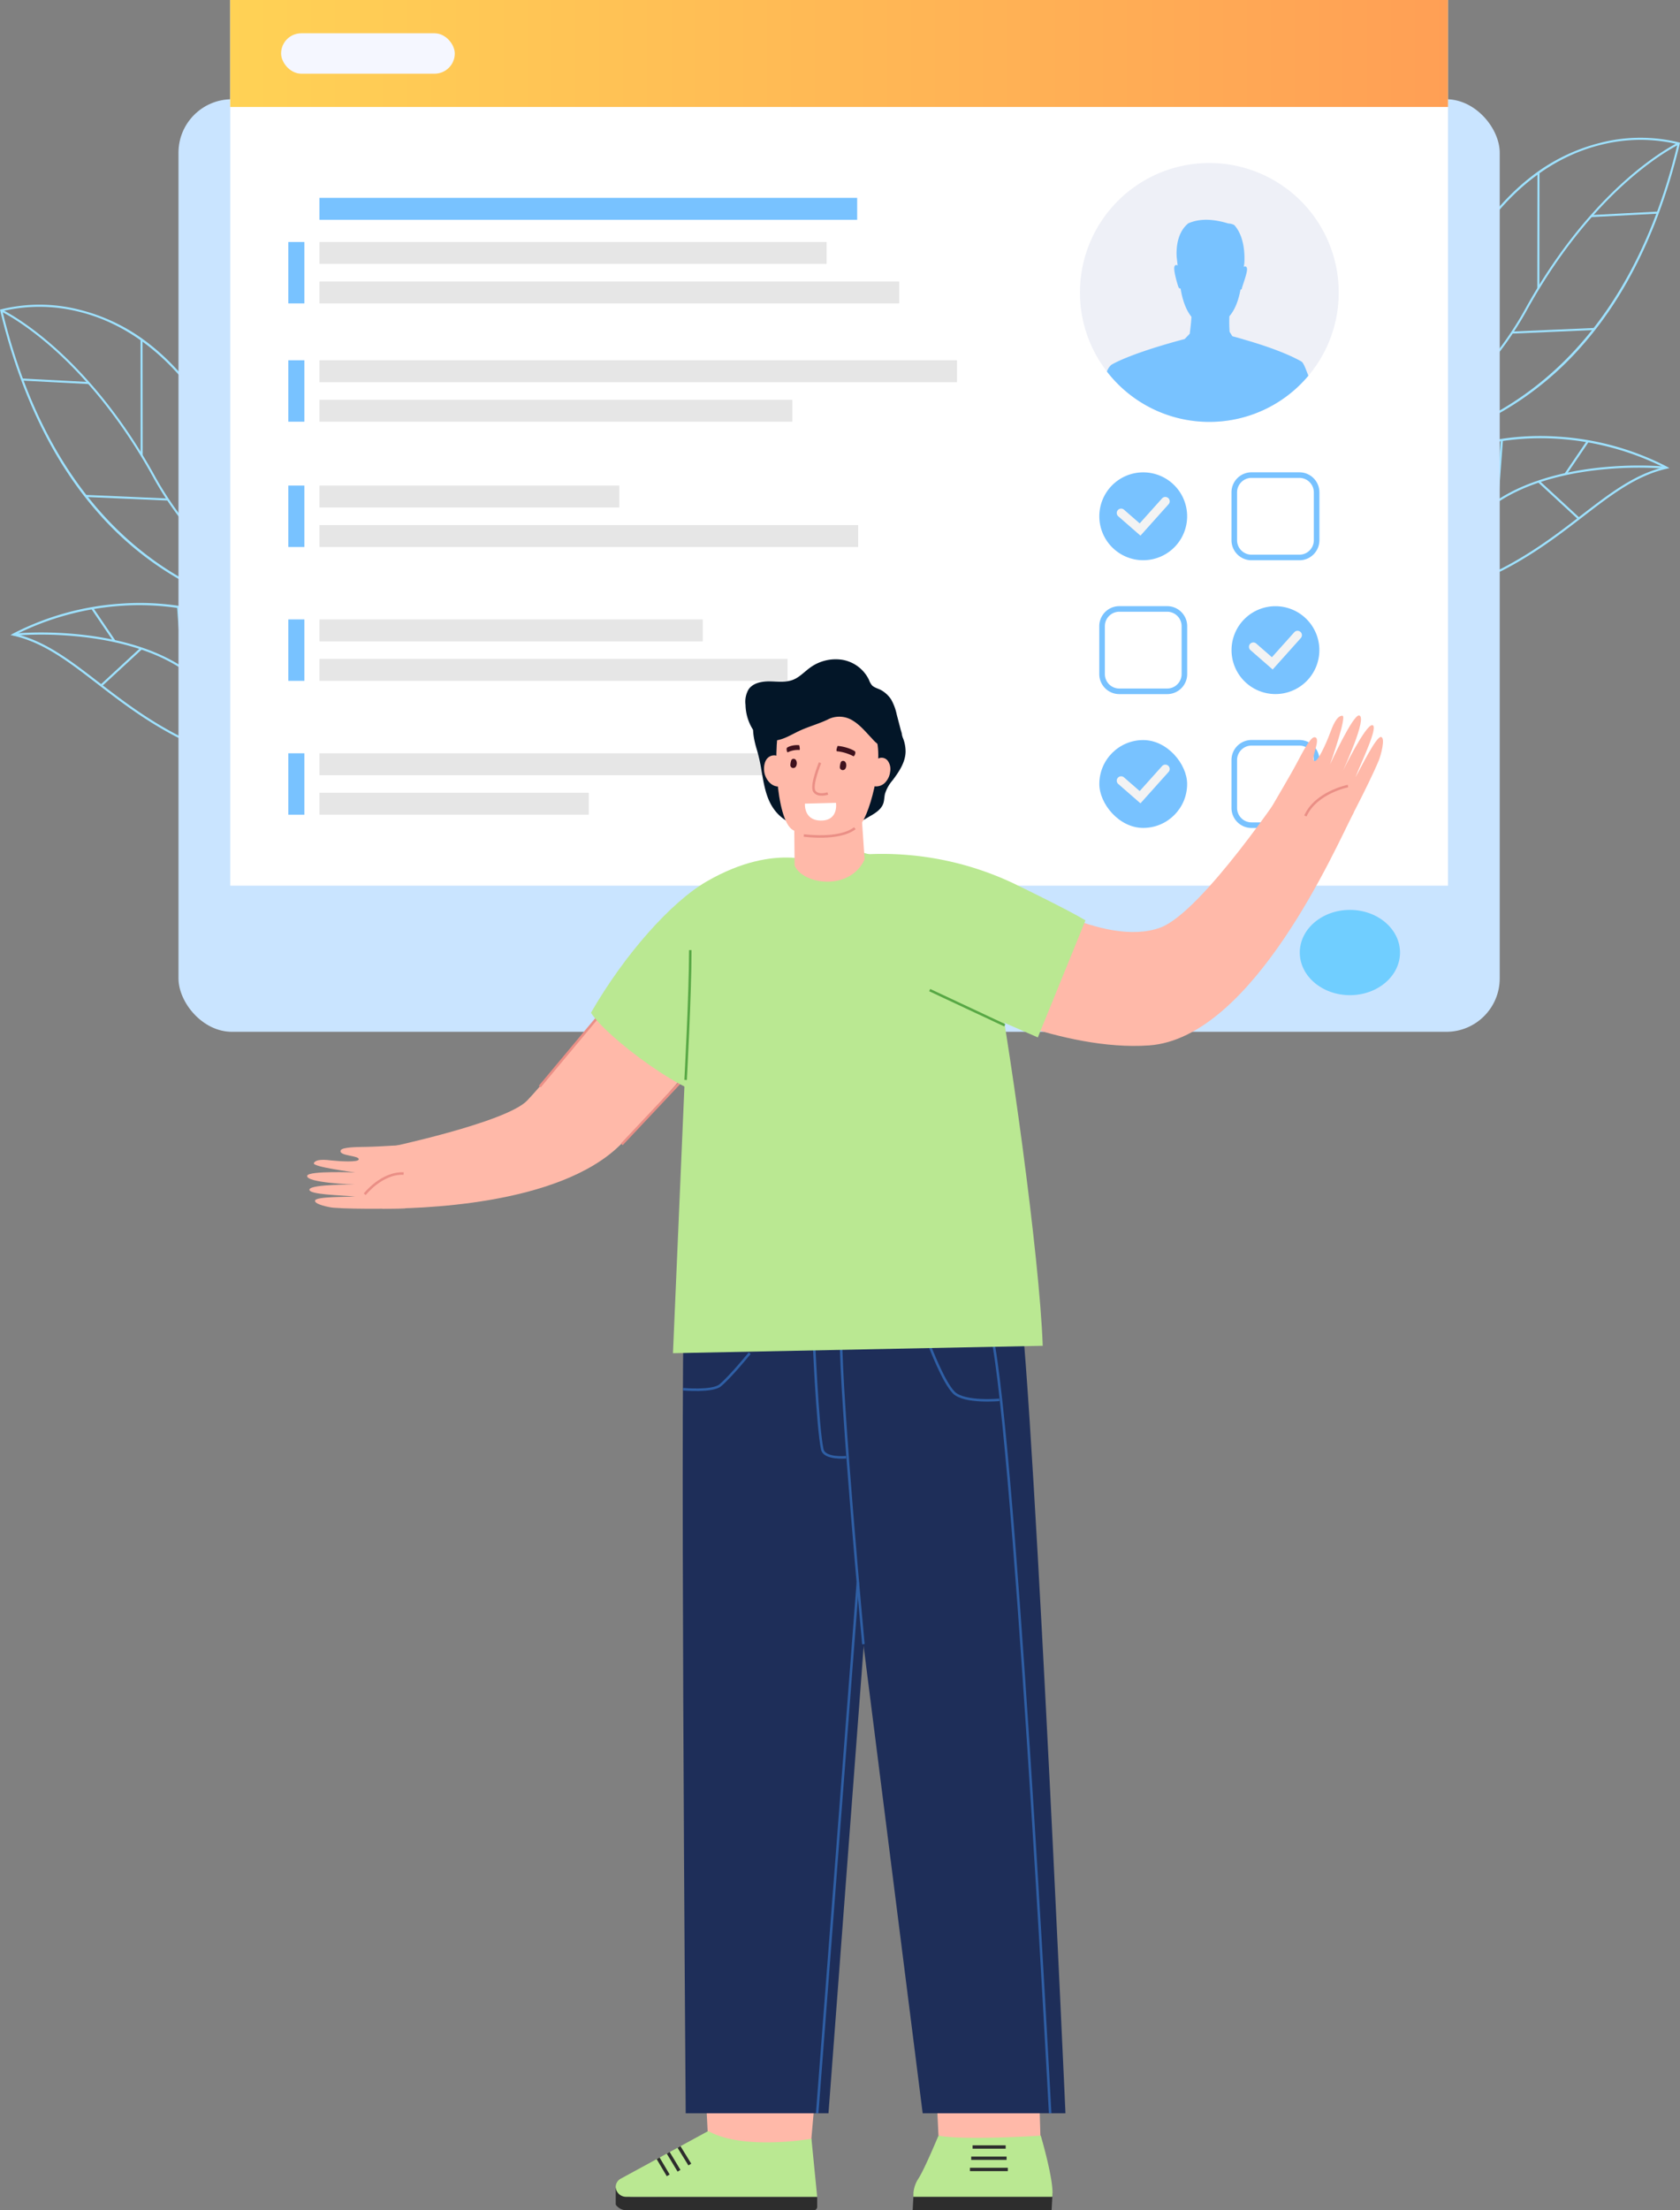 <svg xmlns="http://www.w3.org/2000/svg" xmlns:xlink="http://www.w3.org/1999/xlink" width="503.41" height="661.982" viewBox="0 0 503.41 661.982">
  <rect x="0" y="0" width="503.41" height="661.982" fill="#808080" stroke="none"/>
  <defs>
    <linearGradient id="linear-gradient" y1="0.5" x2="1" y2="0.5" gradientUnits="objectBoundingBox">
      <stop offset="0" stop-color="#ff9f55"/>
      <stop offset="1" stop-color="#ffd255"/>
    </linearGradient>
  </defs>
  <g id="Groupe_1034" data-name="Groupe 1034" transform="translate(-862.59 -105.555)">
    <g id="Groupe_1028" data-name="Groupe 1028" transform="translate(3918.625 44.535)">
      <g id="Groupe_1029" data-name="Groupe 1029" transform="translate(-2671.035 102.312)">
        <g id="Groupe_988" data-name="Groupe 988" transform="translate(11.582 89.299)">
          <g id="Groupe_980" data-name="Groupe 980" transform="translate(8.851 8.835)">
            <path id="Tracé_1859" data-name="Tracé 1859" d="M-3056.231,814.848a80.541,80.541,0,0,0,14.253-1.507c7.631-1.441,18.884-4.593,29.155-11.422,10.17-6.762,23.359-9.128,32.631-9.923a108.414,108.414,0,0,1,17.875-.1l.064-.639a109.11,109.11,0,0,0-17.993.1c-9.348.8-22.649,3.191-32.932,10.028-10.177,6.766-21.334,9.892-28.9,11.323a79.931,79.931,0,0,1-14.142,1.5Z" transform="translate(3056.231 -790.939)" fill="#9ee1ff"/>
          </g>
          <g id="Groupe_984" data-name="Groupe 984" transform="translate(0 0)">
            <g id="Groupe_983" data-name="Groupe 983">
              <g id="Groupe_982" data-name="Groupe 982">
                <g id="Groupe_981" data-name="Groupe 981">
                  <path id="Tracé_1860" data-name="Tracé 1860" d="M-3059.23,780.208c6.778,7.657,35.572,12.386,52.662,3.457,9.445-4.935,16.935-10.7,23.544-15.794,8.614-6.634,16.053-12.363,25.179-14.422l.8-.18-.708-.411a82.3,82.3,0,0,0-32.592-9.007,78.606,78.606,0,0,0-32.587,4.639c-13.01,4.784-25.186,13.141-36.191,24.838l.234.22-.234-.22c-1.938,2.06-2.105,4.28-.483,6.42C-3059.491,779.9-3059.365,780.056-3059.23,780.208Zm100.422-27.19c-8.889,2.238-16.192,7.862-24.608,14.344-6.588,5.074-14.056,10.825-23.45,15.734-7.718,4.033-18.808,5.619-30.427,4.352-9.835-1.073-18.321-4.124-21.461-7.669-.122-.139-.236-.278-.342-.417-1.428-1.883-1.28-3.764.439-5.591,24.75-26.306,50.77-30.441,68.24-29.278A83.237,83.237,0,0,1-2958.808,753.017Z" transform="translate(3060.713 -743.667)" fill="#9ee1ff"/>
                </g>
              </g>
            </g>
          </g>
          <g id="Groupe_985" data-name="Groupe 985" transform="translate(72.264 1.396)">
            <rect id="Rectangle_506" data-name="Rectangle 506" width="0.643" height="11.874" transform="matrix(-0.827, -0.562, 0.562, -0.827, 0.531, 10.18)" fill="#9ee1ff"/>
          </g>
          <g id="Groupe_986" data-name="Groupe 986" transform="translate(64.26 13.371)">
            <rect id="Rectangle_507" data-name="Rectangle 507" width="16.368" height="0.643" transform="translate(12.027 11.574) rotate(-137.291)" fill="#9ee1ff"/>
          </g>
          <g id="Groupe_987" data-name="Groupe 987" transform="translate(51.757 1.134)">
            <rect id="Rectangle_508" data-name="Rectangle 508" width="0.643" height="18.441" transform="translate(0.641 18.438) rotate(-175.7)" fill="#9ee1ff"/>
          </g>
        </g>
        <g id="Groupe_997" data-name="Groupe 997">
          <g id="Groupe_989" data-name="Groupe 989" transform="translate(23.358 1.388)">
            <path id="Tracé_1861" data-name="Tracé 1861" d="M-3076.152,367.508a84.913,84.913,0,0,0,17.639-9.533,101.239,101.239,0,0,0,31.263-34.316c10.893-19.793,22.741-32.274,30.762-39.259,8.69-7.568,14.884-10.493,14.946-10.522l-.261-.56c-.062.029-6.316,2.979-15.067,10.6-8.065,7.02-19.977,19.561-30.921,39.447a100.618,100.618,0,0,1-31.073,34.1,84.262,84.262,0,0,1-17.494,9.46Z" transform="translate(3076.357 -273.318)" fill="#9ee1ff"/>
          </g>
          <g id="Groupe_993" data-name="Groupe 993">
            <g id="Groupe_992" data-name="Groupe 992">
              <g id="Groupe_991" data-name="Groupe 991">
                <g id="Groupe_990" data-name="Groupe 990">
                  <path id="Tracé_1862" data-name="Tracé 1862" d="M-3077.625,359.915l1.741.318a82.087,82.087,0,0,0,14.548.878,105.05,105.05,0,0,0,33.933-6.261,95.035,95.035,0,0,0,38.859-26.736c13.441-15.257,23.287-35.608,29.262-60.484l.067-.28-.275-.087a48.185,48.185,0,0,0-23.376.057,55.467,55.467,0,0,0-21.648,10.748c-8.27,6.581-15.527,15.775-21.571,27.326-13.617,26.025-26.457,39.393-34.83,46.024-9.036,7.157-14.905,8.2-14.964,8.206Zm117.673-92.141c-13.506,55.866-44.225,77.868-67.638,86.487a104.416,104.416,0,0,1-33.73,6.233,89.82,89.82,0,0,1-12.969-.648c2.311-.73,7.178-2.732,13.757-7.943,8.42-6.669,21.326-20.1,34.994-46.222,13.589-25.97,30.784-34.868,42.817-37.76A48.218,48.218,0,0,1-2959.951,267.774Z" transform="translate(3077.625 -265.89)" fill="#9ee1ff"/>
                </g>
              </g>
            </g>
          </g>
          <g id="Groupe_994" data-name="Groupe 994" transform="translate(68.115 56.927)">
            <rect id="Rectangle_509" data-name="Rectangle 509" width="0.617" height="24.712" transform="translate(0.027 1.694) rotate(-92.498)" fill="#9ee1ff"/>
          </g>
          <g id="Groupe_995" data-name="Groupe 995" transform="translate(75.655 10.391)">
            <rect id="Rectangle_510" data-name="Rectangle 510" width="0.617" height="34.676" transform="translate(0.617 34.676) rotate(-179.938)" fill="#9ee1ff"/>
          </g>
          <g id="Groupe_996" data-name="Groupe 996" transform="translate(91.785 22.073)">
            <rect id="Rectangle_511" data-name="Rectangle 511" width="0.617" height="20.021" transform="translate(0.032 1.662) rotate(-92.993)" fill="#9ee1ff"/>
          </g>
        </g>
      </g>
      <g id="Groupe_1033" data-name="Groupe 1033" transform="translate(-3056.035 152.312)">
        <g id="Groupe_988-2" data-name="Groupe 988" transform="translate(3.161 89.299)">
          <g id="Groupe_980-2" data-name="Groupe 980" transform="translate(0.838 8.835)">
            <path id="Tracé_1859-2" data-name="Tracé 1859" d="M-2962.253,814.848a80.541,80.541,0,0,1-14.253-1.507c-7.631-1.441-18.884-4.593-29.155-11.422-10.17-6.762-23.359-9.128-32.631-9.923a108.414,108.414,0,0,0-17.875-.1l-.064-.639a109.11,109.11,0,0,1,17.993.1c9.348.8,22.649,3.191,32.932,10.028,10.177,6.766,21.334,9.892,28.9,11.323a79.931,79.931,0,0,0,14.142,1.5Z" transform="translate(3056.231 -790.939)" fill="#9ee1ff"/>
          </g>
          <g id="Groupe_984-2" data-name="Groupe 984" transform="translate(0 0)">
            <g id="Groupe_983-2" data-name="Groupe 983">
              <g id="Groupe_982-2" data-name="Groupe 982">
                <g id="Groupe_981-2" data-name="Groupe 981">
                  <path id="Tracé_1860-2" data-name="Tracé 1860" d="M-2958.53,780.207c-6.778,7.657-35.572,12.386-52.662,3.457-9.445-4.935-16.935-10.7-23.544-15.794-8.614-6.634-16.053-12.363-25.179-14.422l-.8-.18.708-.411a82.3,82.3,0,0,1,32.592-9.007,78.606,78.606,0,0,1,32.587,4.639c13.01,4.784,25.186,13.141,36.191,24.838l-.234.22.234-.22c1.938,2.06,2.105,4.28.483,6.42C-2958.269,779.9-2958.4,780.056-2958.53,780.207Zm-100.422-27.19c8.889,2.238,16.192,7.862,24.608,14.344,6.588,5.074,14.056,10.825,23.45,15.734,7.718,4.033,18.808,5.619,30.427,4.352,9.835-1.073,18.321-4.124,21.461-7.669.122-.139.236-.278.342-.417,1.428-1.883,1.28-3.764-.439-5.591-24.75-26.306-50.77-30.441-68.24-29.278A83.237,83.237,0,0,0-3058.952,753.017Z" transform="translate(3060.713 -743.667)" fill="#9ee1ff"/>
                </g>
              </g>
            </g>
          </g>
          <g id="Groupe_985-2" data-name="Groupe 985" transform="translate(24.193 1.396)">
            <rect id="Rectangle_506-2" data-name="Rectangle 506" width="0.643" height="11.874" transform="matrix(0.827, -0.562, 0.562, 0.827, 0, 0.361)" fill="#9ee1ff"/>
          </g>
          <g id="Groupe_986-2" data-name="Groupe 986" transform="translate(26.943 13.371)">
            <rect id="Rectangle_507-2" data-name="Rectangle 507" width="16.368" height="0.643" transform="translate(0 11.102) rotate(-42.709)" fill="#9ee1ff"/>
          </g>
          <g id="Groupe_987-2" data-name="Groupe 987" transform="translate(49.886 1.134)">
            <rect id="Rectangle_508-2" data-name="Rectangle 508" width="0.643" height="18.441" transform="translate(0 0.048) rotate(-4.3)" fill="#9ee1ff"/>
          </g>
        </g>
        <g id="Groupe_997-2" data-name="Groupe 997" transform="translate(0 0)">
          <g id="Groupe_989-2" data-name="Groupe 989" transform="translate(0.237 1.388)">
            <path id="Tracé_1861-2" data-name="Tracé 1861" d="M-2981.747,367.507a84.911,84.911,0,0,1-17.639-9.533,101.239,101.239,0,0,1-31.263-34.316c-10.893-19.793-22.741-32.274-30.762-39.259-8.69-7.568-14.884-10.493-14.946-10.522l.261-.56c.062.029,6.316,2.979,15.067,10.6,8.065,7.02,19.977,19.561,30.921,39.447a100.618,100.618,0,0,0,31.073,34.1,84.262,84.262,0,0,0,17.494,9.46Z" transform="translate(3076.356 -273.318)" fill="#9ee1ff"/>
          </g>
          <g id="Groupe_993-2" data-name="Groupe 993">
            <g id="Groupe_992-2" data-name="Groupe 992">
              <g id="Groupe_991-2" data-name="Groupe 991">
                <g id="Groupe_990-2" data-name="Groupe 990">
                  <path id="Tracé_1862-2" data-name="Tracé 1862" d="M-2959.214,359.915l-1.741.318a82.087,82.087,0,0,1-14.548.878,105.05,105.05,0,0,1-33.933-6.261,95.035,95.035,0,0,1-38.859-26.736c-13.441-15.257-23.287-35.607-29.262-60.484l-.067-.28.275-.087a48.185,48.185,0,0,1,23.376.057,55.467,55.467,0,0,1,21.648,10.748c8.27,6.581,15.527,15.775,21.571,27.326,13.617,26.025,26.457,39.393,34.83,46.024,9.036,7.157,14.905,8.2,14.964,8.206Zm-117.673-92.141c13.506,55.866,44.225,77.868,67.638,86.487a104.416,104.416,0,0,0,33.73,6.233,89.82,89.82,0,0,0,12.969-.648c-2.311-.73-7.178-2.732-13.757-7.943-8.42-6.669-21.326-20.1-34.994-46.222-13.589-25.97-30.784-34.868-42.817-37.76A48.218,48.218,0,0,0-3076.887,267.774Z" transform="translate(3077.624 -265.89)" fill="#9ee1ff"/>
                </g>
              </g>
            </g>
          </g>
          <g id="Groupe_994-2" data-name="Groupe 994" transform="translate(25.58 56.927)">
            <rect id="Rectangle_509-2" data-name="Rectangle 509" width="0.617" height="24.712" transform="translate(0 0.617) rotate(-87.502)" fill="#9ee1ff"/>
          </g>
          <g id="Groupe_995-2" data-name="Groupe 995" transform="translate(42.101 10.391)">
            <rect id="Rectangle_510-2" data-name="Rectangle 510" width="0.617" height="34.676" transform="translate(0 0.001) rotate(-0.062)" fill="#9ee1ff"/>
          </g>
          <g id="Groupe_996-2" data-name="Groupe 996" transform="translate(6.599 22.073)">
            <rect id="Rectangle_511-2" data-name="Rectangle 511" width="0.617" height="20.021" transform="translate(0 0.616) rotate(-87.007)" fill="#9ee1ff"/>
          </g>
        </g>
      </g>
      <g id="Groupe_998" data-name="Groupe 998" transform="translate(-3002.552 90.746)">
        <rect id="Rectangle_512" data-name="Rectangle 512" width="395.908" height="279.293" rx="16" transform="translate(395.908 279.293) rotate(180)" fill="#c9e4ff"/>
      </g>
      <g id="Groupe_999" data-name="Groupe 999" transform="translate(-2987.046 61.021)">
        <rect id="Rectangle_513" data-name="Rectangle 513" width="364.898" height="265.251" transform="translate(364.898 265.251) rotate(180)" fill="#fff"/>
      </g>
      <g id="Groupe_1000" data-name="Groupe 1000" transform="translate(-2987.046 61.021)">
        <rect id="Rectangle_514" data-name="Rectangle 514" width="364.898" height="32.038" transform="translate(364.898 32.038) rotate(180)" fill="url(#linear-gradient)"/>
      </g>
      <g id="Groupe_1001" data-name="Groupe 1001" transform="translate(-2666.554 333.529)">
        <path id="Tracé_1863" data-name="Tracé 1863" d="M-943.684,1531.792c0,7.053,6.723,12.771,15.016,12.771s15.016-5.718,15.016-12.771-6.723-12.771-15.016-12.771S-943.684,1524.739-943.684,1531.792Z" transform="translate(943.684 -1519.021)" fill="#70ceff"/>
      </g>
      <rect id="Rectangle_515" data-name="Rectangle 515" width="52.045" height="12.106" rx="6.053" transform="translate(-2971.806 70.986)" fill="#f5f7ff"/>
      <g id="Groupe_1002" data-name="Groupe 1002" transform="translate(-2960.312 133.495)">
        <rect id="Rectangle_516" data-name="Rectangle 516" width="151.975" height="6.567" transform="translate(0 0)" fill="#e6e6e6"/>
        <rect id="Rectangle_517" data-name="Rectangle 517" width="173.731" height="6.567" transform="translate(0 11.827)" fill="#e6e6e6"/>
      </g>
      <rect id="Rectangle_518" data-name="Rectangle 518" width="191.046" height="6.567" transform="translate(-2960.312 168.921)" fill="#e6e6e6"/>
      <rect id="Rectangle_519" data-name="Rectangle 519" width="161.13" height="6.567" transform="translate(-2960.312 120.278)" fill="#78c2ff"/>
      <rect id="Rectangle_520" data-name="Rectangle 520" width="141.698" height="6.567" transform="translate(-2960.312 180.749)" fill="#e6e6e6"/>
      <rect id="Rectangle_521" data-name="Rectangle 521" width="89.848" height="6.567" transform="translate(-2960.312 206.449)" fill="#e6e6e6"/>
      <rect id="Rectangle_522" data-name="Rectangle 522" width="161.418" height="6.567" transform="translate(-2960.312 218.276)" fill="#e6e6e6"/>
      <rect id="Rectangle_523" data-name="Rectangle 523" width="114.859" height="6.567" transform="translate(-2960.312 246.537)" fill="#e6e6e6"/>
      <rect id="Rectangle_524" data-name="Rectangle 524" width="140.255" height="6.567" transform="translate(-2960.312 258.364)" fill="#e6e6e6"/>
      <rect id="Rectangle_525" data-name="Rectangle 525" width="153.53" height="6.567" transform="translate(-2960.312 286.624)" fill="#e6e6e6"/>
      <rect id="Rectangle_526" data-name="Rectangle 526" width="80.709" height="6.567" transform="translate(-2960.312 298.452)" fill="#e6e6e6"/>
      <rect id="Rectangle_527" data-name="Rectangle 527" width="4.801" height="18.394" transform="translate(-2969.635 133.495)" fill="#78c2ff"/>
      <rect id="Rectangle_528" data-name="Rectangle 528" width="4.801" height="18.394" transform="translate(-2969.635 168.921)" fill="#78c2ff"/>
      <rect id="Rectangle_529" data-name="Rectangle 529" width="4.801" height="18.394" transform="translate(-2969.635 206.449)" fill="#78c2ff"/>
      <rect id="Rectangle_530" data-name="Rectangle 530" width="4.801" height="18.394" transform="translate(-2969.635 246.537)" fill="#78c2ff"/>
      <rect id="Rectangle_531" data-name="Rectangle 531" width="4.801" height="18.394" transform="translate(-2969.635 286.624)" fill="#78c2ff"/>
      <g id="Groupe_1007" data-name="Groupe 1007" transform="translate(-2726.624 282.665)">
        <g id="Groupe_1003" data-name="Groupe 1003" transform="translate(0)">
          <rect id="Rectangle_532" data-name="Rectangle 532" width="26.313" height="26.314" rx="13.157" fill="#78c2ff"/>
        </g>
        <g id="Groupe_1006" data-name="Groupe 1006" transform="translate(5.222 7.361)">
          <g id="Groupe_1005" data-name="Groupe 1005">
            <g id="Groupe_1004" data-name="Groupe 1004">
              <path id="Tracé_1864" data-name="Tracé 1864" d="M-1230.035,1297.86l-6.652-5.8a1.31,1.31,0,0,1-.127-1.849,1.311,1.311,0,0,1,1.849-.127l4.7,4.1,6.708-7.482a1.311,1.311,0,0,1,1.85-.1,1.31,1.31,0,0,1,.1,1.85Z" transform="translate(1237.137 -1286.268)" fill="#f3f3f3"/>
            </g>
          </g>
        </g>
      </g>
      <g id="Groupe_1010" data-name="Groupe 1010" transform="translate(-2726.636 242.564)">
        <g id="Groupe_1009" data-name="Groupe 1009" transform="translate(0)">
          <g id="Groupe_1008" data-name="Groupe 1008">
            <path id="Tracé_1865" data-name="Tracé 1865" d="M-1244.8,1058.672h-14.346a6,6,0,0,1-6-6V1038.33a6,6,0,0,1,6-6h14.346a6,6,0,0,1,6,6v14.346A6,6,0,0,1-1244.8,1058.672ZM-1259.146,1034a4.331,4.331,0,0,0-4.326,4.327v14.346a4.331,4.331,0,0,0,4.326,4.327h14.346a4.333,4.333,0,0,0,4.328-4.327V1038.33A4.333,4.333,0,0,0-1244.8,1034Z" transform="translate(1265.142 -1032.333)" fill="#78c2ff"/>
          </g>
        </g>
      </g>
      <g id="Groupe_1013" data-name="Groupe 1013" transform="translate(-2687.019 202.477)">
        <g id="Groupe_1012" data-name="Groupe 1012" transform="translate(0 0)">
          <g id="Groupe_1011" data-name="Groupe 1011">
            <path id="Tracé_1866" data-name="Tracé 1866" d="M-1032.834,844.192h-14.346a6,6,0,0,1-6-6V823.85a6,6,0,0,1,6-6h14.346a6,6,0,0,1,6,6v14.345A6,6,0,0,1-1032.834,844.192Zm-14.346-24.67a4.333,4.333,0,0,0-4.328,4.327v14.345a4.333,4.333,0,0,0,4.328,4.328h14.346a4.331,4.331,0,0,0,4.326-4.328V823.85a4.331,4.331,0,0,0-4.326-4.327Z" transform="translate(1053.178 -817.853)" fill="#78c2ff"/>
          </g>
        </g>
      </g>
      <g id="Groupe_1016" data-name="Groupe 1016" transform="translate(-2687.019 282.652)">
        <g id="Groupe_1015" data-name="Groupe 1015" transform="translate(0)">
          <g id="Groupe_1014" data-name="Groupe 1014">
            <path id="Tracé_1867" data-name="Tracé 1867" d="M-1032.834,1273.153h-14.346a6,6,0,0,1-6-6v-14.345a6,6,0,0,1,6-6h14.346a6,6,0,0,1,6,6v14.345A6,6,0,0,1-1032.834,1273.153Zm-14.346-24.669a4.333,4.333,0,0,0-4.328,4.328v14.345a4.333,4.333,0,0,0,4.328,4.327h14.346a4.331,4.331,0,0,0,4.326-4.327v-14.345a4.331,4.331,0,0,0-4.326-4.328Z" transform="translate(1053.178 -1246.814)" fill="#78c2ff"/>
          </g>
        </g>
      </g>
      <g id="Groupe_1021" data-name="Groupe 1021" transform="translate(-2687.005 242.577)">
        <g id="Groupe_1017" data-name="Groupe 1017" transform="translate(0)">
          <path id="Rectangle_533" data-name="Rectangle 533" d="M13.156,0h0A13.156,13.156,0,0,1,26.314,13.156v0A13.156,13.156,0,0,1,13.157,26.313h0A13.157,13.157,0,0,1,0,13.156v0A13.156,13.156,0,0,1,13.156,0Z" fill="#78c2ff"/>
        </g>
        <g id="Groupe_1020" data-name="Groupe 1020" transform="translate(5.222 7.361)">
          <g id="Groupe_1019" data-name="Groupe 1019">
            <g id="Groupe_1018" data-name="Groupe 1018">
              <path id="Tracé_1868" data-name="Tracé 1868" d="M-1018.064,1083.378l-6.652-5.8a1.31,1.31,0,0,1-.127-1.849,1.311,1.311,0,0,1,1.849-.127l4.7,4.1,6.708-7.482a1.31,1.31,0,0,1,1.85-.1,1.31,1.31,0,0,1,.1,1.85Z" transform="translate(1025.166 -1071.786)" fill="#f3f3f3"/>
            </g>
          </g>
        </g>
      </g>
      <g id="Groupe_1026" data-name="Groupe 1026" transform="translate(-2726.624 202.489)">
        <g id="Groupe_1022" data-name="Groupe 1022" transform="translate(0)">
          <path id="Rectangle_534" data-name="Rectangle 534" d="M13.157,0h0A13.156,13.156,0,0,1,26.313,13.156v0A13.156,13.156,0,0,1,13.157,26.314h0A13.156,13.156,0,0,1,0,13.157v0A13.157,13.157,0,0,1,13.157,0Z" fill="#78c2ff"/>
        </g>
        <g id="Groupe_1025" data-name="Groupe 1025" transform="translate(5.222 7.361)">
          <g id="Groupe_1024" data-name="Groupe 1024">
            <g id="Groupe_1023" data-name="Groupe 1023">
              <path id="Tracé_1869" data-name="Tracé 1869" d="M-1230.035,868.9l-6.652-5.8a1.311,1.311,0,0,1-.127-1.849,1.311,1.311,0,0,1,1.849-.127l4.7,4.1,6.708-7.483a1.31,1.31,0,0,1,1.85-.1,1.31,1.31,0,0,1,.1,1.85Z" transform="translate(1237.137 -857.304)" fill="#f3f3f3"/>
            </g>
          </g>
        </g>
      </g>
      <g id="Groupe_1027" data-name="Groupe 1027" transform="translate(-2732.427 109.837)">
        <path id="Tracé_1870" data-name="Tracé 1870" d="M-1218.587,360.971a38.616,38.616,0,0,1-9.085,24.94,38.687,38.687,0,0,1-29.683,13.828,38.707,38.707,0,0,1-30.68-15.065,38.591,38.591,0,0,1-8.091-23.7,38.771,38.771,0,0,1,38.77-38.77A38.77,38.77,0,0,1-1218.587,360.971Z" transform="translate(1296.126 -322.201)" fill="#eef0f7"/>
        <path id="Tracé_1871" data-name="Tracé 1871" d="M-1194.431,455.75a4.776,4.776,0,0,0-.651-.382.312.312,0,0,0-.036-.024l0,0c-1.7-.941-6.69-3.418-16.528-6.242l-.008,0c-1.784-.544-3.133-.9-3.6-1.017l-.834-1.327a41.3,41.3,0,0,1-.067-4.667c1.385-1.607,2.635-4.12,3.338-8.039.224.169.4-.2.4-.2-.124-.221,1.871-5.091,1.511-6.19-.2-.624-.618-.545-.942-.363.048-.284.1-.579.148-.893,0,0,.791-7.468-2.99-11.629a4.178,4.178,0,0,0-1.782-.468c-6.07-1.858-9.713-1.029-11.993-.052-3.38,2.769-3.637,7.482-3.483,10.078.068.614.138,1.233.207,1.835,0,.012,0,.018,0,.018.029.24.057.474.085.706-.316-.2-.729-.295-.959.322-.4,1.083,1.072,5.947,1.256,6.247,0,0,.318.5.568.273,0,0,0-.009,0-.011.7,4.273,1.954,6.912,3.274,8.534-.1,1.735-.346,3.774-.522,5.076l-1.5,1.568h0c-.078.026-.158.052-.239.08v-.01c-16.97,4.528-21.766,7.681-21.766,7.681a4.481,4.481,0,0,0-1.3,2.011,38.706,38.706,0,0,0,30.68,15.065,38.686,38.686,0,0,0,29.683-13.828C-1193.208,458.121-1193.734,456.446-1194.431,455.75Z" transform="translate(1260.93 -396.194)" fill="#78c2ff"/>
      </g>
    </g>
    <g id="Groupe_979" data-name="Groupe 979" transform="translate(418.191 176.133)">
      <g id="Groupe_504" data-name="Groupe 504" transform="translate(536.442 126.859)">
        <g id="Groupe_492" data-name="Groupe 492" transform="translate(181.439 404.634)">
          <path id="Tracé_627" data-name="Tracé 627" d="M578.99,453.412H537.362l.267-5.1h41.628Z" transform="translate(-537.362 -393.502)" fill="#2d2d2d"/>
          <path id="Tracé_628" data-name="Tracé 628" d="M572.9,413.905l1,34.964-1.976,15.823L543.32,447.426l-1.8-37.544" transform="translate(-535.591 -409.882)" fill="#ffb9a9"/>
          <path id="Tracé_629" data-name="Tracé 629" d="M545.032,436.206s-4.17,10.035-5.989,12.835a9.143,9.143,0,0,0-1.528,5.481h41.61c.727-4.243-3.437-18.316-3.437-18.316S552.824,437.685,545.032,436.206Z" transform="translate(-537.304 -398.662)" fill="#bae892"/>
          <line id="Ligne_8" data-name="Ligne 8" x2="9.911" transform="translate(17.955 40.942)" fill="none" stroke="#2d2d2d" stroke-linejoin="round" stroke-width="1"/>
          <line id="Ligne_9" data-name="Ligne 9" x2="10.602" transform="translate(17.54 44.306)" fill="none" stroke="#2d2d2d" stroke-linejoin="round" stroke-width="1"/>
          <line id="Ligne_10" data-name="Ligne 10" x2="11.346" transform="translate(17.162 47.67)" fill="none" stroke="#2d2d2d" stroke-linejoin="round" stroke-width="1"/>
        </g>
        <path id="Tracé_630" data-name="Tracé 630" d="M506.376,157.773c.976,5.639,1.837,11.187,7.12,14.706a20.359,20.359,0,0,0,9.514,3.045,22.551,22.551,0,0,0,8.262-.66A35.467,35.467,0,0,0,538.7,171.4c1.7-.963,3.544-2.082,4.164-3.939.3-.9.272-1.885.486-2.814a11.381,11.381,0,0,1,2.3-4.106c1.891-2.514,3.775-5.291,3.881-8.438a10.831,10.831,0,0,0-.632-3.791,21.262,21.262,0,0,0-6.9-9.386,57.891,57.891,0,0,0-10.012-6.213,17.712,17.712,0,0,0-5.033-2,15.773,15.773,0,0,0-5.274.183c-4.528.734-9.088,2.032-12.763,4.776a12.563,12.563,0,0,0-4.547,5.842c-1.1,3.256-.344,6.832.665,10.119A50.125,50.125,0,0,1,506.376,157.773Z" transform="translate(-370.217 -124.301)" fill="#031628"/>
        <g id="Groupe_493" data-name="Groupe 493" transform="translate(92.456 398.724)">
          <path id="Tracé_631" data-name="Tracé 631" d="M535.34,452.844v-2.995H479.923a5.38,5.38,0,0,1-4.618-2.621l-.334-.06v4.818a.706.706,0,0,0,.19.483l.115.123A4.144,4.144,0,0,0,478.3,453.9h55.989A1.055,1.055,0,0,0,535.34,452.844Z" transform="translate(-474.971 -388.08)" fill="#2d2d2d"/>
          <path id="Tracé_632" data-name="Tracé 632" d="M536.684,409.761l-3.56,40.733-.926,15.965H478.269a2.26,2.26,0,0,1-2.259-2.26h0a2.261,2.261,0,0,1,1.448-2.109l24.749-11.6-2.269-44.756" transform="translate(-474.528 -405.738)" fill="#ffb9a9"/>
          <path id="Tracé_633" data-name="Tracé 633" d="M502.708,435.236,476.57,449.454a2.85,2.85,0,0,0-1.6,2.646h0a3.106,3.106,0,0,0,2.991,2.835H535.34l-1.72-17.386S513.229,441.155,502.708,435.236Z" transform="translate(-474.971 -393.165)" fill="#bae892"/>
          <line id="Ligne_11" data-name="Ligne 11" x2="3.023" y2="5.102" transform="translate(12.71 50.245)" fill="none" stroke="#2d2d2d" stroke-linejoin="round" stroke-width="1"/>
          <line id="Ligne_12" data-name="Ligne 12" x2="3.236" y2="5.369" transform="translate(15.733 48.6)" fill="none" stroke="#2d2d2d" stroke-linejoin="round" stroke-width="1"/>
          <line id="Ligne_13" data-name="Ligne 13" x2="3.236" y2="5.257" transform="translate(18.97 46.852)" fill="none" stroke="#2d2d2d" stroke-linejoin="round" stroke-width="1"/>
        </g>
        <path id="Tracé_635" data-name="Tracé 635" d="M524.351,236.307c3.784,1.827,10.945,4.809,14.73,6.636,2.232,1.078,6.05,3.209,5.863,4.3-.482,2.8-6.305-1.844-6.549-.428-.148.861,4.734,3.032,7.234,4.157,2.231,1,5.124,2.667,4.942,4.2-.234,1.97-12.712-3.758-12.712-3.758s12.9,6.573,12.618,8.214c-.408,2.365-13.4-4.22-13.4-4.22s10.912,5.8,10.611,7.549-8.239-3.247-11.726-4.517c2.295,1.493,8.937,5.993,8.048,6.914-.793.822-5.549-1.652-6.759-2.141a126.324,126.324,0,0,1-19.24-9.641" transform="translate(-364.17 -79.228)" fill="#ffb9a9"/>
        <path id="Tracé_636" data-name="Tracé 636" d="M522.274,240.743s4.808,4.528,9.784,3.651" transform="translate(-362.354 -77.337)" fill="none" stroke="#ea8f86" stroke-linejoin="round" stroke-width="0.75"/>
        <g id="Groupe_494" data-name="Groupe 494" transform="translate(0 95.241)">
          <path id="Tracé_637" data-name="Tracé 637" d="M500.29,192.949s-23.158,28.69-30.9,36.886c-6.257,6.626-42.249,14.207-42.249,14.207l-1.227,18.23c9.62-.05,52.8-.579,71.5-19.277,15.4-15.4,34.255-39.108,34.255-39.108" transform="translate(-403.423 -192.949)" fill="#ffb9a9"/>
          <path id="Tracé_638" data-name="Tracé 638" d="M443.29,228.039c-4.644.154-11.03.69-15.676.762-2.259.036-6.914.054-7.392.994-.911,1.8,5.812,1.519,5.353,2.814-.28.786-5.291.563-7.777.288-2.218-.245-4.985-.551-5.651.763-.578,1.138,12.425,2.8,12.425,2.8s-13.867-.555-14.4.944c-.766,2.161,14.266,2.7,14.266,2.7s-13.036-.183-13.6,1.416,9.673,1.753,13.7,2.162c-2.493.13-11.605-.021-12.019,1.144s4.293,2.1,5.481,2.195c7.178.561,21.549.19,21.549.19" transform="translate(-410.145 -177.993)" fill="#ffb9a9"/>
          <path id="Tracé_639" data-name="Tracé 639" d="M422.241,240.379s5.109-6.518,11.655-6.2" transform="translate(-404.99 -175.381)" fill="none" stroke="#ea8f86" stroke-linejoin="round" stroke-width="0.75"/>
          <line id="Ligne_14" data-name="Ligne 14" y1="24.562" x2="20.52" transform="translate(69.692 8.188)" fill="none" stroke="#ea8f86" stroke-linejoin="round" stroke-width="0.75"/>
          <line id="Ligne_15" data-name="Ligne 15" y1="22.409" x2="21.102" transform="translate(94.278 27.637)" fill="none" stroke="#ea8f86" stroke-linejoin="round" stroke-width="0.75"/>
        </g>
        <g id="Groupe_495" data-name="Groupe 495" transform="translate(112.532 173.428)">
          <path id="Tracé_640" data-name="Tracé 640" d="M489.771,261.335c-1.723,2.345.17,248.478.17,248.478h42.787l13.966-185.333s4.5-40.964-6.512-76.711" transform="translate(-489.047 -247.77)" fill="#1e2e59"/>
          <path id="Tracé_641" data-name="Tracé 641" d="M574.946,261.335c3.694,5.027,14.576,248.478,14.576,248.478H546.735L523.3,324.481s-4.5-40.964,6.514-76.711" transform="translate(-474.834 -247.77)" fill="#1e2e59"/>
          <path id="Tracé_642" data-name="Tracé 642" d="M529.026,360.8s-6.752-72.438-6.752-93" transform="translate(-474.885 -239.235)" fill="none" stroke="#2f5fa5" stroke-linejoin="round" stroke-width="0.75"/>
          <path id="Tracé_643" data-name="Tracé 643" d="M516.54,267.795s1.138,27.958,2.616,34.668c.65,2.949,7.13,2.345,7.13,2.345" transform="translate(-477.329 -239.235)" fill="none" stroke="#2f5fa5" stroke-linejoin="round" stroke-width="0.75"/>
          <path id="Tracé_644" data-name="Tracé 644" d="M571.678,501.981S560.406,287.55,553.5,266.147" transform="translate(-461.578 -239.937)" fill="none" stroke="#2f5fa5" stroke-linejoin="round" stroke-width="0.75"/>
          <path id="Tracé_645" data-name="Tracé 645" d="M540.939,270.344s4.092,10.874,7.235,14.017,13.656,2.168,13.656,2.168" transform="translate(-466.93 -238.149)" fill="none" stroke="#2f5fa5" stroke-linejoin="round" stroke-width="0.75"/>
          <line id="Ligne_16" data-name="Ligne 16" y1="159.019" x2="12.184" transform="translate(40.294 103.023)" fill="none" stroke="#2f5fa5" stroke-linejoin="round" stroke-width="0.75"/>
          <path id="Tracé_646" data-name="Tracé 646" d="M489.12,282.685s8.794.79,11.123-1.155c3.185-2.66,8.837-9.633,8.837-9.633" transform="translate(-489.016 -237.487)" fill="none" stroke="#2f5fa5" stroke-linejoin="round" stroke-width="0.75"/>
        </g>
        <g id="Groupe_496" data-name="Groupe 496" transform="translate(85.047 59.391)">
          <path id="Tracé_647" data-name="Tracé 647" d="M539.087,169.91s-13.439-7.2-34.656,5.07c-10.642,6.154-24.589,21.82-34.656,39.3,4.092,6.856,29.752,26.6,39.436,25.625,7.68-9.808,15.969-39.516,15.969-39.516" transform="translate(-469.776 -167.813)" fill="#bae892"/>
        </g>
        <g id="Groupe_497" data-name="Groupe 497" transform="translate(109.609 56.365)">
          <path id="Tracé_648" data-name="Tracé 648" d="M492.188,196.446,487,317.164l110.8-2.215c-.921-26.5-10-92.356-15.954-122.05-21.345-26.988-47.587-27.208-47.587-27.208l-20.446,12.6Z" transform="translate(-486.998 -165.691)" fill="#bae892"/>
          <path id="Tracé_649" data-name="Tracé 649" d="M489.657,226.137s1.4-25.638,1.4-38.882" transform="translate(-485.865 -156.5)" fill="none" stroke="#58a845" stroke-linejoin="round" stroke-width="0.75"/>
        </g>
        <g id="Groupe_498" data-name="Groupe 498" transform="translate(196.012 16.835)">
          <path id="Tracé_650" data-name="Tracé 650" d="M563.149,183.642s26.97,18,44.057,11.745c12.565-4.6,38.126-43.025,38.126-43.025l19.867,8.456c-5.2,10.11-30.2,67.674-61.376,69.849-26.033,1.816-56.243-13.408-56.243-13.408" transform="translate(-547.58 -131.842)" fill="#ffb9a9"/>
          <path id="Tracé_651" data-name="Tracé 651" d="M611.813,167.869c2.644-4.813,6.623-11.256,9.183-16.112,1.245-2.362,3.754-7.258,5-7.258,2.385,0-1.506,6.936.1,7.144.977.127,3.423-5.274,4.461-8.041.927-2.467,2.085-5.548,3.825-5.548,1.509,0-3.691,14.593-3.691,14.593s6.829-14.91,8.693-14.67c2.687.348-4.785,16.477-4.785,16.477s6.777-13.836,8.766-13.579-3.324,11.132-5.049,15.6c1.471-2.557,6.181-12.241,7.632-12.054s-.081,5.648-.618,6.95c-3.247,7.864-11.323,22.809-11.323,22.809" transform="translate(-520.203 -137.974)" fill="#ffb9a9"/>
          <path id="Tracé_652" data-name="Tracé 652" d="M632.633,152.8s-9.6,1.9-12.765,8.967" transform="translate(-516.77 -131.656)" fill="none" stroke="#ea8f86" stroke-linejoin="round" stroke-width="0.75"/>
        </g>
        <path id="Tracé_653" data-name="Tracé 653" d="M524.447,167.527A92.128,92.128,0,0,1,573.12,175.9c18.472,8.984,21.517,11.079,21.517,11.079L580.366,222.02l-39.973-17.485" transform="translate(-361.428 -108.753)" fill="#bae892"/>
        <g id="Groupe_503" data-name="Groupe 503" transform="translate(131.322)">
          <path id="Tracé_654" data-name="Tracé 654" d="M511,147.055a2.774,2.774,0,0,0-3.7.021c-1.132,1.008-1.338,3.072-1.058,4.483.451,2.285,2.527,4.744,5.1,3.979a3.179,3.179,0,0,0,2.062-1.981" transform="translate(-500.556 -117.565)" fill="#ffb9a9"/>
          <path id="Tracé_655" data-name="Tracé 655" d="M530.631,147.543a3.412,3.412,0,0,1,.3-.291,2.312,2.312,0,0,1,3.088.475,4.236,4.236,0,0,1,.757,3.279,5.58,5.58,0,0,1-1.6,3.379,3.727,3.727,0,0,1-3.516.946,3.174,3.174,0,0,1-2.061-1.981" transform="translate(-491.403 -117.357)" fill="#ffb9a9"/>
          <path id="Tracé_656" data-name="Tracé 656" d="M512.44,162.831l13.083-17.778,6.9,16.131,1.158,16.906c-4.513,9.675-18.656,7.482-20.971,1.8l-.17-17.063" transform="translate(-497.867 -118.122)" fill="#ffb9a9"/>
          <path id="Tracé_657" data-name="Tracé 657" d="M510.084,140.19c-2.549,6.562-1.6,29.959,3.554,32.988s16.493,2.295,20.152-1.453c3.175-3.25,8.169-22.9,3.7-28.112S513.658,130.991,510.084,140.19Z" transform="translate(-499.452 -122.055)" fill="#ffb9a9"/>
          <path id="Tracé_658" data-name="Tracé 658" d="M539.215,132.284a10.889,10.889,0,0,0-7.908-5.934,13,13,0,0,0-9.8,2.409c-1.654,1.209-3.082,2.8-4.986,3.554-2.189.871-4.641.513-7,.483s-5,.455-6.348,2.392a7.361,7.361,0,0,0-.924,4.628,14.5,14.5,0,0,0,1.857,6.823,7.864,7.864,0,0,0,5.7,3.868c3.058.3,5.825-1.6,8.612-2.9,2.717-1.261,5.629-2.042,8.34-3.316a7.544,7.544,0,0,1,7.629.252c2.3,1.392,4.015,3.558,5.882,5.5a9.349,9.349,0,0,0,4.294,2.9c1.7.414,3.785-.262,4.426-1.893a5.679,5.679,0,0,0-.16-3.474l-1.271-4.865a15.761,15.761,0,0,0-1.68-4.5,8.655,8.655,0,0,0-2.688-2.607c-.934-.616-2.268-.826-3.042-1.623a5.4,5.4,0,0,1-.9-1.612Z" transform="translate(-502.222 -126.17)" fill="#031628"/>
          <path id="Tracé_659" data-name="Tracé 659" d="M514.49,163.822s10.523,1.516,15.295-2.168" transform="translate(-496.993 -111.046)" fill="none" stroke="#ea8f86" stroke-linejoin="round" stroke-width="0.75"/>
          <path id="Tracé_660" data-name="Tracé 660" d="M518.488,147.907s-2.82,6.842-1.716,8.523,4.048.685,4.048.685" transform="translate(-496.13 -116.906)" fill="none" stroke="#ea8f86" stroke-linejoin="round" stroke-width="0.75"/>
          <g id="Groupe_499" data-name="Groupe 499" transform="translate(28.285 30.44)">
            <path id="Tracé_661" data-name="Tracé 661" d="M522.319,148.006a5.417,5.417,0,0,0-.255,1.349.865.865,0,0,0,1.13.88c1.085-.248,1.11-2.761-.21-2.721A.726.726,0,0,0,522.319,148.006Z" transform="translate(-522.054 -147.514)" fill="#3f111d"/>
          </g>
          <g id="Groupe_500" data-name="Groupe 500" transform="translate(13.456 29.819)">
            <path id="Tracé_662" data-name="Tracé 662" d="M511.921,147.57a5.412,5.412,0,0,0-.254,1.349.864.864,0,0,0,1.13.88c1.085-.25,1.11-2.761-.21-2.721A.728.728,0,0,0,511.921,147.57Z" transform="translate(-511.657 -147.078)" fill="#3f111d"/>
          </g>
          <path id="Tracé_663" data-name="Tracé 663" d="M514.728,156.563l9.3-.237s.9,5.438-4.681,5.306C514.3,161.512,514.728,156.563,514.728,156.563Z" transform="translate(-496.896 -113.317)" fill="#fff"/>
          <g id="Groupe_501" data-name="Groupe 501" transform="translate(27.288 25.97)">
            <path id="Tracé_664" data-name="Tracé 664" d="M521.455,145.965a13.92,13.92,0,0,1,5.033,1.526,1.425,1.425,0,0,0,.485-1.371c-.171-.4-2.807-1.583-5.271-1.741C521.7,144.379,521.132,145.714,521.455,145.965Z" transform="translate(-521.356 -144.379)" fill="#3f111d"/>
          </g>
          <g id="Groupe_502" data-name="Groupe 502" transform="translate(12.339 25.712)">
            <path id="Tracé_665" data-name="Tracé 665" d="M514.746,145.674a6.811,6.811,0,0,0-3.585.715,1.678,1.678,0,0,1-.248-1.266c.106-.361,1.965-1.1,3.749-.884C514.662,144.238,514.969,145.481,514.746,145.674Z" transform="translate(-510.874 -144.198)" fill="#3f111d"/>
          </g>
        </g>
        <line id="Ligne_17" data-name="Ligne 17" x1="22.497" y1="10.536" transform="translate(186.541 99.095)" fill="none" stroke="#58a845" stroke-linejoin="round" stroke-width="0.75"/>
      </g>
    </g>
  </g>
</svg>
